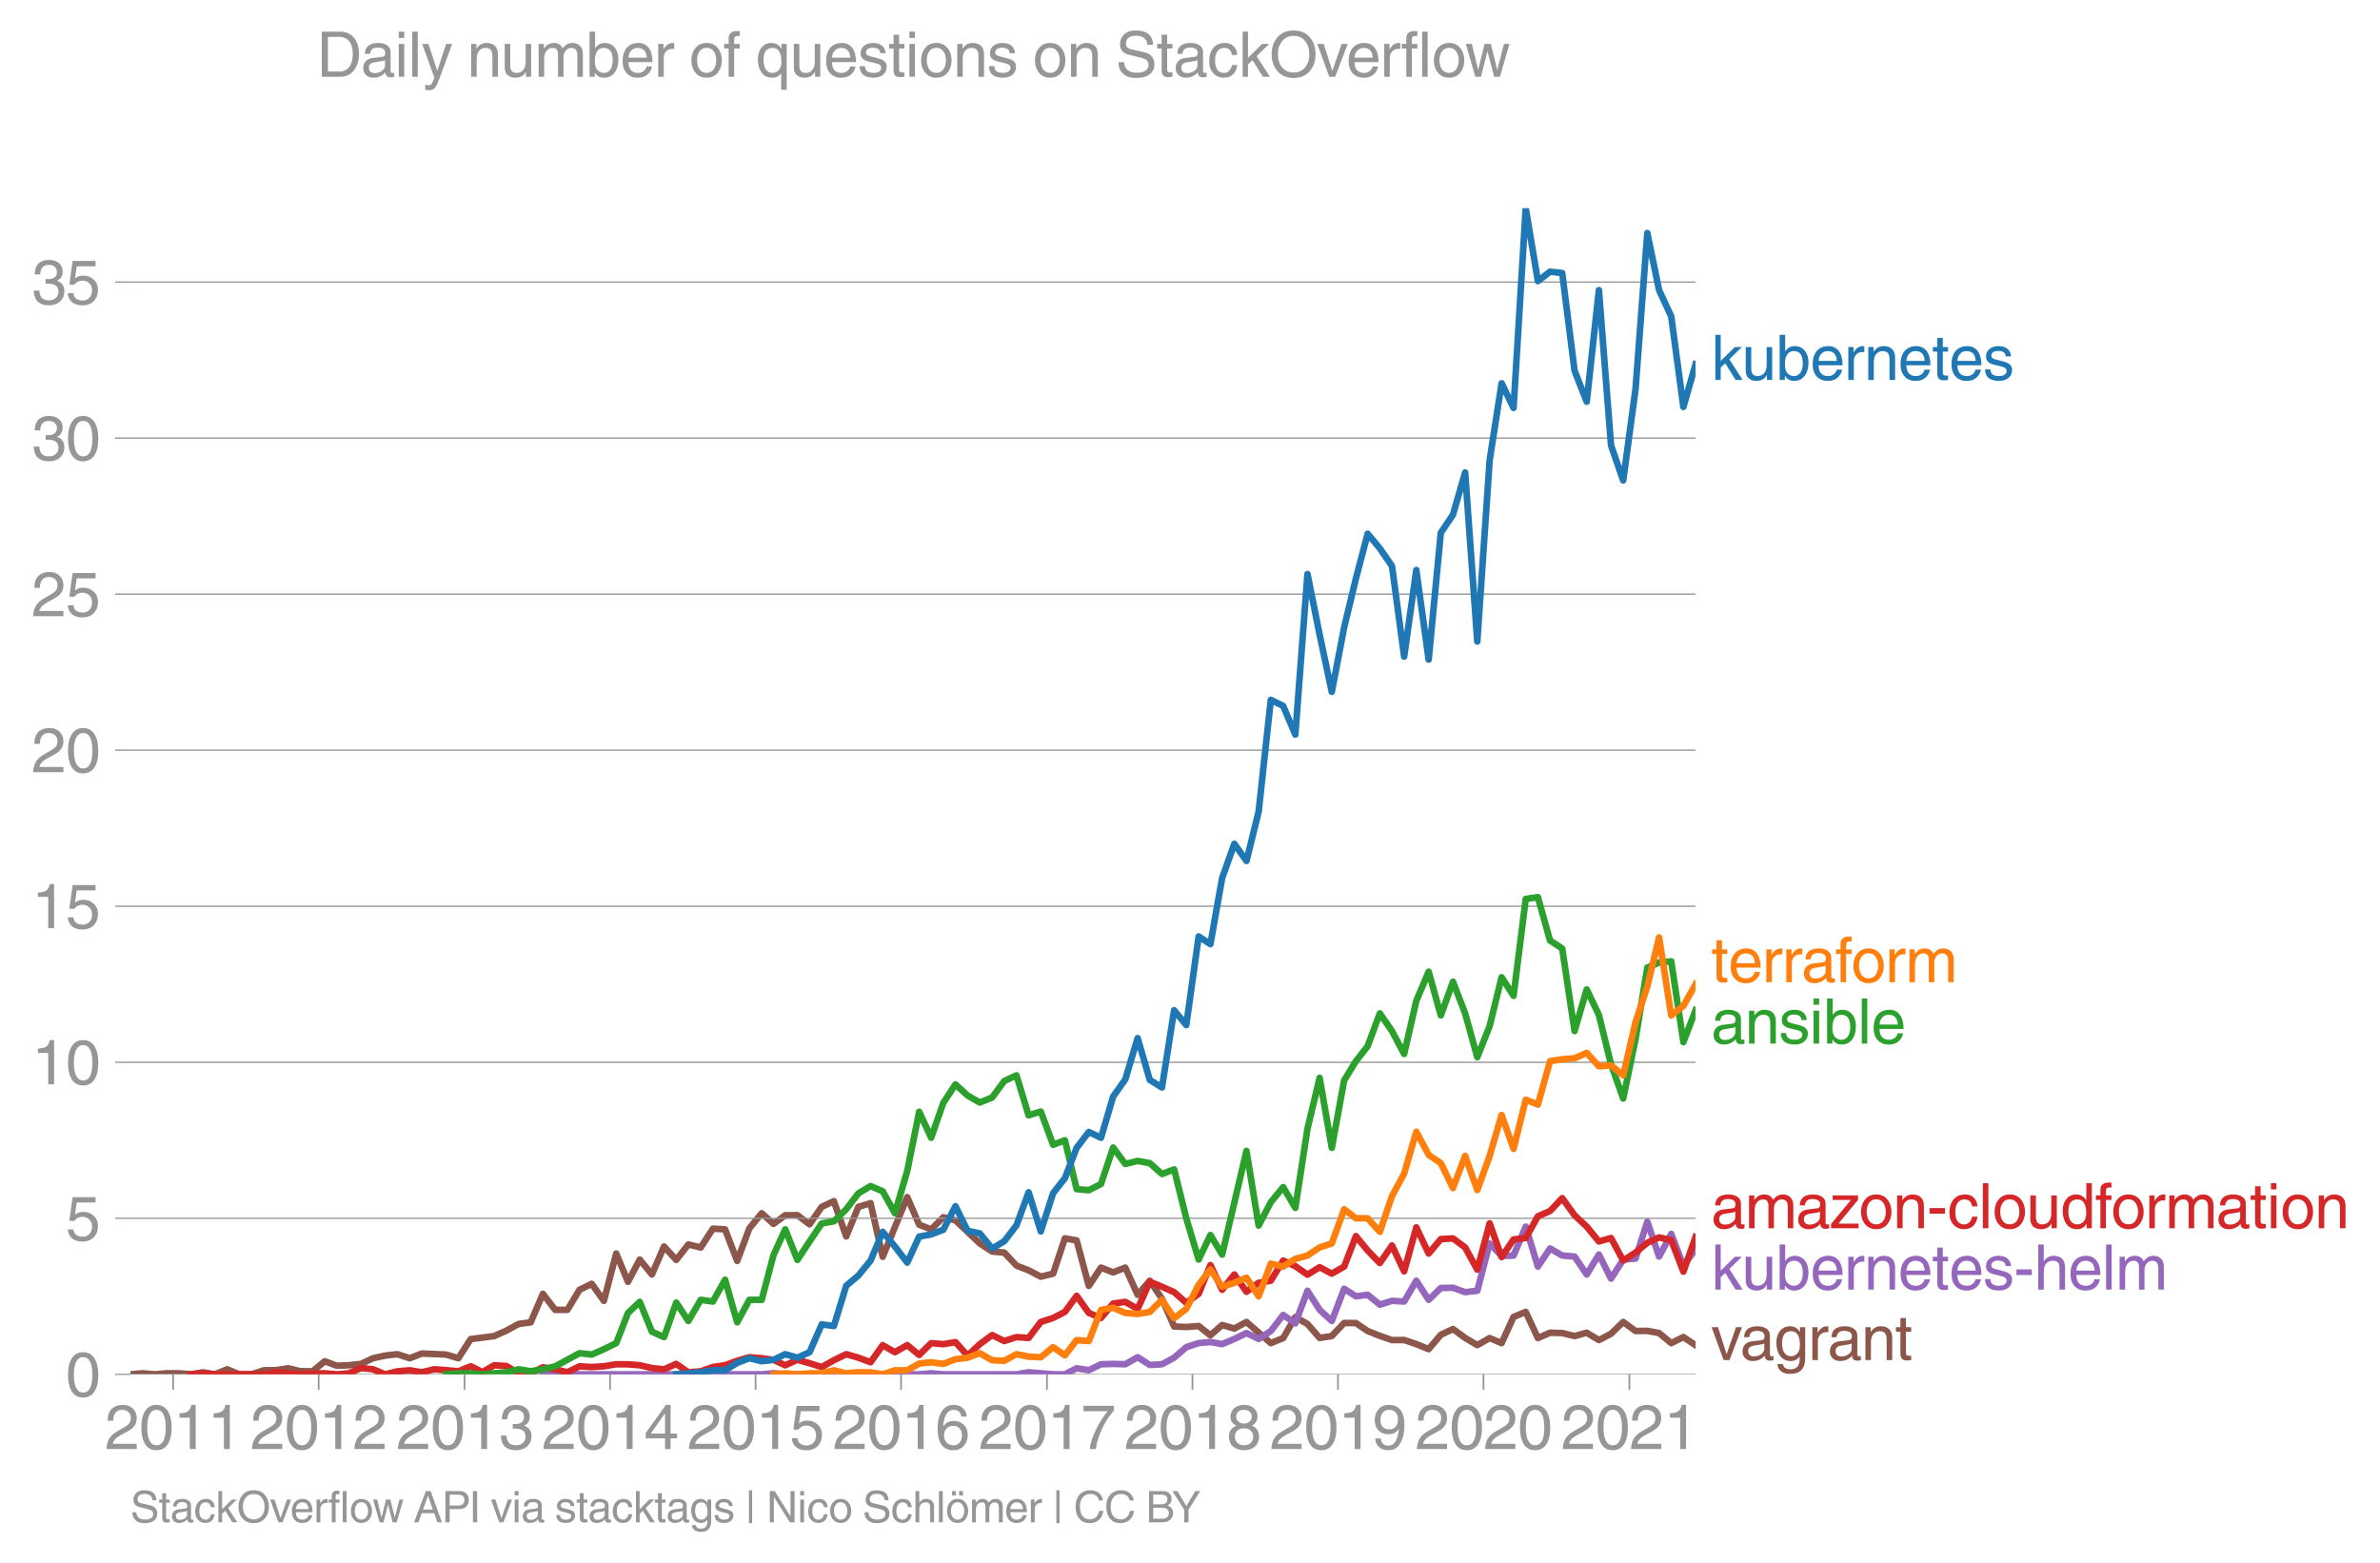 <svg height="475.651" viewBox="0 0 543.063 356.738" width="724.084" xmlns="http://www.w3.org/2000/svg" xmlns:xlink="http://www.w3.org/1999/xlink"><defs><style>*{stroke-linecap:butt;stroke-linejoin:round}</style></defs><g id="figure_1"><path d="M0 356.738h543.063V0H0z" style="fill:none" id="patch_1"/><g id="axes_1"><path d="M29.77 313.628h357.12V47.516H29.77z" style="fill:none" id="patch_2"/><path clip-path="url(#pc2700ec78d)" d="m29.77 313.628 2.777-.23 2.772.23 2.775-.23h2.82l2.683.23 2.681-.46 2.777.46 2.774-1.148 2.774 1.148h2.775l2.82-.919 2.774-.03 2.776-.43 2.773.667 2.774.023 2.82-2.297 2.729 1.022 2.727-.103 2.776-.307 2.774-1.301 2.775-.598 2.774-.321 2.82.919 2.774-1.073 5.55.238 2.774.835 2.82-4.365 5.364-.69 2.777-1.24 2.774-1.516 2.774-.383 2.775-6.51 2.82 3.677 2.774-.016 2.776-4.58 2.773-1.355 2.774 3.883 2.82-10.797 2.683 6.457 2.682-5.079 2.776 3.4 2.774-6.387 2.775 3.064 2.774-3.523 2.82.69 2.774-4.29 2.777.154 2.772 7.206 2.774-7.436 2.82-3.446 2.684 2.42 2.681-1.96 2.776-.023 2.775 2.09 2.774-3.99 2.775-1.293 2.82 8.04 2.774-6.746 2.776-.835 2.772 12.23 5.595-13.608 2.729 6.297 2.727 1.054 2.776-2.764 2.774.697 5.549 5.283 2.82 1.838 2.774.253 2.776 2.963 2.773 1.072 2.774 1.455 2.82-.689 2.683-8.057 2.682.476 2.776 10.376 2.775-4.173 2.774 1.087 2.774-1.087 2.82 6.203 2.775-3.217 2.776 4.135 2.772 6.31 2.775.123 2.82-.23 2.683 2.125 2.681-2.355 2.777.812 2.774-1.5 5.549 4.824 2.82-1.149 2.774-4.786 2.776 1.57 2.773 3.178 2.774-.422 2.82-2.986 2.683.016 2.682 1.822 2.776 1.095 2.774.972 2.775-.023 2.774.942 2.82 1.149 2.774-3.277 2.777-1.318 2.772 2.03 2.774 1.646 2.82-1.608 2.73 1.149 2.726-5.973 2.776-1.149 2.775 5.973 2.774-1.225 2.775.076 2.82.69 2.774-.766 2.776 1.684 2.773-1.447 2.774-2.688 2.82 2.068 2.683-.041 2.682.5 2.776 2.298 2.774-1.379 2.775 1.853h0" style="fill:none;stroke:#8c564b;stroke-linecap:square;stroke-width:1.5" id="line2d_1"/><g id="matplotlib.axis_1"><g id="xtick_1"><g id="line2d_2"><defs><path d="M0 0v3.5" id="m75ecd4631f" style="stroke:#969696;stroke-width:.4"/></defs><use style="fill:#969696;stroke:#969696;stroke-width:.4" x="39.504" xlink:href="#m75ecd4631f" y="313.628"/></g><g style="fill:#969696" transform="matrix(.14 0 0 -.14 23.933 330.678)" id="text_1"><defs><path d="M281 2888q0 793 409 1202 410 410 1148 410 618 0 1012-375t394-969q0-462-227-780-226-317-667-557l-775-425q-684-375-775-863h2444V0H166q25 634 275 1056t781 728l806 469q322 185 469 383t147 545q0 344-241 578-240 235-650 235-453 0-678-299-225-298-231-807H281z" id="HelveticaWorld-Regular-32" transform="scale(.016)"/><path d="M2719 2188q0 903-239 1354-239 452-702 452-453 0-697-452-243-451-243-1354 0-875 240-1340 241-464 700-464 463 0 702 448 239 449 239 1356zm603 0q0-1107-400-1709-400-601-1144-601-772 0-1156 623-384 624-384 1687 0 1090 393 1701 394 611 1147 611 744 0 1144-608t400-1704z" id="HelveticaWorld-Regular-30" transform="scale(.016)"/><path d="M2297 0h-600v3194H647v447q550 18 818 176 269 158 391 683h441V0z" id="HelveticaWorld-Regular-31" transform="scale(.016)"/></defs><use xlink:href="#HelveticaWorld-Regular-32"/><use x="55.615" xlink:href="#HelveticaWorld-Regular-30"/><use x="111.23" xlink:href="#HelveticaWorld-Regular-31"/><use x="166.846" xlink:href="#HelveticaWorld-Regular-31"/></g></g><g id="xtick_2"><use style="fill:#969696;stroke:#969696;stroke-width:.4" x="72.705" xlink:href="#m75ecd4631f" y="313.628" id="line2d_3"/><g style="fill:#969696" transform="matrix(.14 0 0 -.14 57.134 330.678)" id="text_2"><use xlink:href="#HelveticaWorld-Regular-32"/><use x="55.615" xlink:href="#HelveticaWorld-Regular-30"/><use x="111.23" xlink:href="#HelveticaWorld-Regular-31"/><use x="166.846" xlink:href="#HelveticaWorld-Regular-32"/></g></g><g id="xtick_3"><use style="fill:#969696;stroke:#969696;stroke-width:.4" x="105.997" xlink:href="#m75ecd4631f" y="313.628" id="line2d_4"/><g style="fill:#969696" transform="matrix(.14 0 0 -.14 90.427 330.678)" id="text_3"><defs><path d="M1434 2559q141-12 294-12 397 0 626 183 230 183 230 554 0 300-214 505t-617 205q-447 0-655-263-207-262-220-703H325q0 703 369 1087 369 385 1084 385 635 0 1013-327 378-326 378-857 0-685-578-928v-13q750-256 750-1050 0-634-422-1041-422-406-1197-406-634 0-1044 333-409 333-459 1164h581q13-519 256-755 244-236 703-236 444 0 713 247t269 622q0 410-257 619-256 209-793 209-128 0-257-6v484z" id="HelveticaWorld-Regular-33" transform="scale(.016)"/></defs><use xlink:href="#HelveticaWorld-Regular-32"/><use x="55.615" xlink:href="#HelveticaWorld-Regular-30"/><use x="111.23" xlink:href="#HelveticaWorld-Regular-31"/><use x="166.846" xlink:href="#HelveticaWorld-Regular-33"/></g></g><g id="xtick_4"><use style="fill:#969696;stroke:#969696;stroke-width:.4" x="139.199" xlink:href="#m75ecd4631f" y="313.628" id="line2d_5"/><g style="fill:#969696" transform="matrix(.14 0 0 -.14 123.628 330.678)" id="text_4"><defs><path d="M678 1581h1447v2041h-12L678 1581zm2010-487V0h-563v1094H159v550l2063 2856h466V1581h659v-487h-659z" id="HelveticaWorld-Regular-34" transform="scale(.016)"/></defs><use xlink:href="#HelveticaWorld-Regular-32"/><use x="55.615" xlink:href="#HelveticaWorld-Regular-30"/><use x="111.23" xlink:href="#HelveticaWorld-Regular-31"/><use x="166.846" xlink:href="#HelveticaWorld-Regular-34"/></g></g><g id="xtick_5"><use style="fill:#969696;stroke:#969696;stroke-width:.4" x="172.4" xlink:href="#m75ecd4631f" y="313.628" id="line2d_6"/><g style="fill:#969696" transform="matrix(.14 0 0 -.14 156.83 330.678)" id="text_5"><defs><path d="M941 2619q372 281 872 281 606 0 1042-403t436-1038q0-690-421-1139-420-448-1179-448-660 0-1041 323-381 324-444 918h582q43-363 284-555t669-192q415 0 681 287 266 288 266 735 0 456-279 731-278 275-718 275-500 0-835-428l-484 25 337 2406h2332v-544H1131L941 2619z" id="HelveticaWorld-Regular-35" transform="scale(.016)"/></defs><use xlink:href="#HelveticaWorld-Regular-32"/><use x="55.615" xlink:href="#HelveticaWorld-Regular-30"/><use x="111.23" xlink:href="#HelveticaWorld-Regular-31"/><use x="166.846" xlink:href="#HelveticaWorld-Regular-35"/></g></g><g id="xtick_6"><use style="fill:#969696;stroke:#969696;stroke-width:.4" x="205.602" xlink:href="#m75ecd4631f" y="313.628" id="line2d_7"/><g style="fill:#969696" transform="matrix(.14 0 0 -.14 190.031 330.678)" id="text_6"><defs><path d="M903 1381q0-440 262-719 263-278 685-278 403 0 642 284 239 285 239 748 0 403-236 675t-670 272q-422 0-672-266t-250-716zm1766 1922q-63 344-255 517-192 174-520 174-519 0-791-507-272-506-278-1159l13-12q359 553 1068 553 566 0 988-375t422-1053q0-672-400-1118-400-445-1078-445-782 0-1188 556-406 557-406 1660 0 1062 415 1734 416 672 1247 672 538 0 910-321 372-320 403-876h-550z" id="HelveticaWorld-Regular-36" transform="scale(.016)"/></defs><use xlink:href="#HelveticaWorld-Regular-32"/><use x="55.615" xlink:href="#HelveticaWorld-Regular-30"/><use x="111.23" xlink:href="#HelveticaWorld-Regular-31"/><use x="166.846" xlink:href="#HelveticaWorld-Regular-36"/></g></g><g id="xtick_7"><use style="fill:#969696;stroke:#969696;stroke-width:.4" x="238.894" xlink:href="#m75ecd4631f" y="313.628" id="line2d_8"/><g style="fill:#969696" transform="matrix(.14 0 0 -.14 223.324 330.678)" id="text_7"><defs><path d="M238 4403h3109v-494q-641-653-1172-1766Q1644 1031 1497 0H878q94 850 622 1954 528 1105 1213 1899H238v550z" id="HelveticaWorld-Regular-37" transform="scale(.016)"/></defs><use xlink:href="#HelveticaWorld-Regular-32"/><use x="55.615" xlink:href="#HelveticaWorld-Regular-30"/><use x="111.23" xlink:href="#HelveticaWorld-Regular-31"/><use x="166.846" xlink:href="#HelveticaWorld-Regular-37"/></g></g><g id="xtick_8"><use style="fill:#969696;stroke:#969696;stroke-width:.4" x="272.096" xlink:href="#m75ecd4631f" y="313.628" id="line2d_9"/><g style="fill:#969696" transform="matrix(.14 0 0 -.14 256.525 330.678)" id="text_8"><defs><path d="M1766 2597q347 0 573 198 227 199 227 527 0 294-218 483-217 189-620 189-359 0-555-199-195-198-195-504 0-328 244-511t544-183zm6-484q-434 0-681-241t-247-591q0-403 250-650t712-247q410 0 655 247t245 657q0 350-245 587-245 238-689 238zm1378 1228q0-678-578-947 397-178 567-471 170-292 170-623 0-641-413-1032-412-390-1112-390-612 0-1076 336T244 1306q0 763 762 1082-609 243-609 875 0 531 361 884t1001 353q641 0 1016-333t375-826z" id="HelveticaWorld-Regular-38" transform="scale(.016)"/></defs><use xlink:href="#HelveticaWorld-Regular-32"/><use x="55.615" xlink:href="#HelveticaWorld-Regular-30"/><use x="111.23" xlink:href="#HelveticaWorld-Regular-31"/><use x="166.846" xlink:href="#HelveticaWorld-Regular-38"/></g></g><g id="xtick_9"><use style="fill:#969696;stroke:#969696;stroke-width:.4" x="305.297" xlink:href="#m75ecd4631f" y="313.628" id="line2d_10"/><g style="fill:#969696" transform="matrix(.14 0 0 -.14 289.726 330.678)" id="text_9"><defs><path d="M1766 2009q384 0 624 259 241 260 241 766 0 416-228 688t-681 272q-391 0-632-275-240-275-240-738 0-472 225-722t691-250zm-82-506q-640 0-1028 397-387 397-387 1056 0 666 390 1105 391 439 1057 439 775 0 1175-522t400-1565q0-1082-410-1809-409-726-1225-726-637 0-987 358t-350 845h565q25-337 220-536 196-198 540-198 487 0 737 434 250 435 344 1247l-12 13q-363-538-1029-538z" id="HelveticaWorld-Regular-39" transform="scale(.016)"/></defs><use xlink:href="#HelveticaWorld-Regular-32"/><use x="55.615" xlink:href="#HelveticaWorld-Regular-30"/><use x="111.23" xlink:href="#HelveticaWorld-Regular-31"/><use x="166.846" xlink:href="#HelveticaWorld-Regular-39"/></g></g><g id="xtick_10"><use style="fill:#969696;stroke:#969696;stroke-width:.4" x="338.498" xlink:href="#m75ecd4631f" y="313.628" id="line2d_11"/><g style="fill:#969696" transform="matrix(.14 0 0 -.14 322.928 330.678)" id="text_10"><use xlink:href="#HelveticaWorld-Regular-32"/><use x="55.615" xlink:href="#HelveticaWorld-Regular-30"/><use x="111.23" xlink:href="#HelveticaWorld-Regular-32"/><use x="166.846" xlink:href="#HelveticaWorld-Regular-30"/></g></g><g id="xtick_11"><use style="fill:#969696;stroke:#969696;stroke-width:.4" x="371.791" xlink:href="#m75ecd4631f" y="313.628" id="line2d_12"/><g style="fill:#969696" transform="matrix(.14 0 0 -.14 356.22 330.678)" id="text_11"><use xlink:href="#HelveticaWorld-Regular-32"/><use x="55.615" xlink:href="#HelveticaWorld-Regular-30"/><use x="111.23" xlink:href="#HelveticaWorld-Regular-32"/><use x="166.846" xlink:href="#HelveticaWorld-Regular-31"/></g></g></g><g id="matplotlib.axis_2"><g id="ytick_1"><path clip-path="url(#pc2700ec78d)" d="M29.77 313.628h357.12" style="fill:none;stroke:#969696;stroke-linecap:square;stroke-width:.3" id="line2d_13"/><g id="line2d_14"><defs><path d="M0 0h-3.5" id="m706ffbd5be" style="stroke:#969696;stroke-width:.3"/></defs><use style="fill:#969696;stroke:#969696;stroke-width:.3" x="29.771" xlink:href="#m706ffbd5be" y="313.628"/></g><use xlink:href="#HelveticaWorld-Regular-30" style="fill:#969696" transform="matrix(.14 0 0 -.14 14.985 318.653)" id="text_12"/></g><g id="ytick_2"><path clip-path="url(#pc2700ec78d)" d="M29.77 278.02h357.12" style="fill:none;stroke:#969696;stroke-linecap:square;stroke-width:.3" id="line2d_15"/><use style="fill:#969696;stroke:#969696;stroke-width:.3" x="29.771" xlink:href="#m706ffbd5be" y="278.02" id="line2d_16"/><use xlink:href="#HelveticaWorld-Regular-35" style="fill:#969696" transform="matrix(.14 0 0 -.14 14.985 283.045)" id="text_13"/></g><g id="ytick_3"><path clip-path="url(#pc2700ec78d)" d="M29.77 242.412h357.12" style="fill:none;stroke:#969696;stroke-linecap:square;stroke-width:.3" id="line2d_17"/><use style="fill:#969696;stroke:#969696;stroke-width:.3" x="29.771" xlink:href="#m706ffbd5be" y="242.412" id="line2d_18"/><g style="fill:#969696" transform="matrix(.14 0 0 -.14 7.2 247.437)" id="text_14"><use xlink:href="#HelveticaWorld-Regular-31"/><use x="55.615" xlink:href="#HelveticaWorld-Regular-30"/></g></g><g id="ytick_4"><path clip-path="url(#pc2700ec78d)" d="M29.77 206.804h357.12" style="fill:none;stroke:#969696;stroke-linecap:square;stroke-width:.3" id="line2d_19"/><use style="fill:#969696;stroke:#969696;stroke-width:.3" x="29.771" xlink:href="#m706ffbd5be" y="206.804" id="line2d_20"/><g style="fill:#969696" transform="matrix(.14 0 0 -.14 7.2 211.828)" id="text_15"><use xlink:href="#HelveticaWorld-Regular-31"/><use x="55.615" xlink:href="#HelveticaWorld-Regular-35"/></g></g><g id="ytick_5"><path clip-path="url(#pc2700ec78d)" d="M29.77 171.195h357.12" style="fill:none;stroke:#969696;stroke-linecap:square;stroke-width:.3" id="line2d_21"/><use style="fill:#969696;stroke:#969696;stroke-width:.3" x="29.771" xlink:href="#m706ffbd5be" y="171.195" id="line2d_22"/><g style="fill:#969696" transform="matrix(.14 0 0 -.14 7.2 176.22)" id="text_16"><use xlink:href="#HelveticaWorld-Regular-32"/><use x="55.615" xlink:href="#HelveticaWorld-Regular-30"/></g></g><g id="ytick_6"><path clip-path="url(#pc2700ec78d)" d="M29.77 135.587h357.12" style="fill:none;stroke:#969696;stroke-linecap:square;stroke-width:.3" id="line2d_23"/><use style="fill:#969696;stroke:#969696;stroke-width:.3" x="29.771" xlink:href="#m706ffbd5be" y="135.587" id="line2d_24"/><g style="fill:#969696" transform="matrix(.14 0 0 -.14 7.2 140.612)" id="text_17"><use xlink:href="#HelveticaWorld-Regular-32"/><use x="55.615" xlink:href="#HelveticaWorld-Regular-35"/></g></g><g id="ytick_7"><path clip-path="url(#pc2700ec78d)" d="M29.77 99.979h357.12" style="fill:none;stroke:#969696;stroke-linecap:square;stroke-width:.3" id="line2d_25"/><use style="fill:#969696;stroke:#969696;stroke-width:.3" x="29.771" xlink:href="#m706ffbd5be" y="99.979" id="line2d_26"/><g style="fill:#969696" transform="matrix(.14 0 0 -.14 7.2 105.004)" id="text_18"><use xlink:href="#HelveticaWorld-Regular-33"/><use x="55.615" xlink:href="#HelveticaWorld-Regular-30"/></g></g><g id="ytick_8"><path clip-path="url(#pc2700ec78d)" d="M29.77 64.37h357.12" style="fill:none;stroke:#969696;stroke-linecap:square;stroke-width:.3" id="line2d_27"/><use style="fill:#969696;stroke:#969696;stroke-width:.3" x="29.771" xlink:href="#m706ffbd5be" y="64.371" id="line2d_28"/><g style="fill:#969696" transform="matrix(.14 0 0 -.14 7.2 69.395)" id="text_19"><use xlink:href="#HelveticaWorld-Regular-33"/><use x="55.615" xlink:href="#HelveticaWorld-Regular-35"/></g></g></g><path clip-path="url(#pc2700ec78d)" d="m123.872 313.628 2.82-.23 2.774.23h44.344l2.684-.254 2.681.254H209.741l2.727-.23 2.776.23h16.693l2.773-.475 2.774.246 2.82.23h2.683l2.682-1.38 2.776.43 2.775-1.348 2.774-.077 2.774.077 2.82-1.608 2.775 1.769 2.776-.161 2.772-1.501 2.775-2.404 2.82-.92 2.683-.254 2.681.484 2.777-1.179 2.774-1.348 2.774 1.348 2.775-1.807 2.82-3.676 2.774 1.922 2.776-7.435 2.773 4.35 2.774 2.542 2.82-7.352 2.683 1.723 2.682-.344 2.776 2.243 2.774-.865 2.775.153 2.774-4.748 2.82 4.365 2.774-2.703 2.777-.054 2.772 1.004 2.774-.314 2.82-10.798 2.73 2.852 2.726-.095 2.776-6.6 2.775 9.127 2.774-4.143 2.775 1.616 2.82.23 2.774 4.089 2.776-4.549 2.773 5.499 2.774-4.35 2.82-.23 2.683-8.426 2.682 7.967 2.776-5.17 2.774 7.237 2.775-3.675" style="fill:none;stroke:#9467bd;stroke-linecap:square;stroke-width:1.5" id="line2d_29"/><path clip-path="url(#pc2700ec78d)" d="m43.597 313.628 2.681-.23 2.777.23h11.143l2.774-.475 2.776.246 2.773.23 2.774-.23h2.82l2.729.23 2.727-.23 2.776-1.195 2.774.276 2.775 1.148 2.774-.689 2.82-.23 2.774.444 2.777-.673 2.772.199 2.775.26 2.82-1.149 2.683 1.33 2.681-1.56 2.777.17 2.774 1.669 2.774-.008 2.775-1.37 2.82.459 2.774.673 2.776-1.363 2.773.177 2.774-.177 2.82-.46 2.683.01 2.682.22 2.776.644 2.774.276 2.775-1.226 2.774 1.915 2.82-.23 2.774-.972 2.777-.406 2.772-1.019 2.774-.82 2.82.23 2.684.37 2.681 1.239 2.776-1.256 2.775.796 2.774.866 2.775-1.555 2.82-1.378 2.774.796 2.776 1.041 2.772-3.89 2.775 1.593 2.82-1.608 2.729 2.242 2.727-2.701 2.776.237 2.774-.467 2.775 3.078 2.774-2.619 2.82-2.067 2.774 1.363 2.776-.904 2.773.192 2.774-3.638 2.82-.919 2.683-1.378 2.682-3.676 2.776 3.913 2.775 1.141 2.774-3.277 2.774-.398 2.82 1.608 2.775-6.195 2.776 1.14 2.772 1.234 2.775 2.442 2.82-2.067 2.683-6.547 2.681 5.628 2.777-3.492 2.774 3.951 2.774-2.052 2.775-.475 2.82-4.594 2.774 1.27 2.776 1.946 2.773-1.708 2.774 1.478 2.82-1.608 2.683-6.957 2.682 3.281 2.776 2.857 2.774-4.005 2.775 5.904 2.774-10.04 2.82 5.974 2.774-3.293 2.777-.153 2.772 2.052 2.774 5.07 2.82-10.568 2.73 7.692 2.726-4.017 2.776-.314 2.775-4.97 2.774-1.202 2.775-2.933 2.82 3.906 2.774 2.588 2.776 3.385 2.773-.774 2.774 5.139 2.82-1.838 2.683-2.215 2.682-1.231 2.776.62 2.774 7.19 2.775-7.902" style="fill:none;stroke:#d62728;stroke-linecap:square;stroke-width:1.5" id="line2d_30"/><g style="fill:#1f77b4" transform="matrix(.14 0 0 -.14 390.462 86.7)" id="text_20"><defs><path d="M3200 0h-722L1434 1691l-468-422V0H422v4594h544V1931l1440 1416h716L1844 2100 3200 0z" id="HelveticaWorld-Regular-6b" transform="scale(.016)"/><path d="M391 3347h562V1125q0-369 167-552 168-182 480-182 434 0 678 307 244 308 244 805v1844h562V0h-531v488l-12 12Q2222-97 1478-97q-481 0-784 262-303 263-303 776v2406z" id="HelveticaWorld-Regular-75" transform="scale(.016)"/><path d="M2778 1684q0 672-238 963-237 291-677 291-447-7-676-349-228-342-228-989 0-659 275-934t641-275q416 0 659 342 244 342 244 951zM422 0v4594h562V2925h13q359 519 969 519 625 0 1009-464t384-1208q0-838-388-1354Q2584-97 1888-97q-613 0-922 513h-13V0H422z" id="HelveticaWorld-Regular-62" transform="scale(.016)"/><path d="M2719 1941q-44 543-288 770-243 227-647 227-409 0-661-288-251-287-267-709h1863zm537-891q-93-519-509-859-366-288-963-294-703 6-1116 461-412 455-412 1223 0 882 425 1372 425 491 1182 491 678 0 1059-507 381-506 381-1446H856q0-525 244-813 244-287 731-287 344 0 591 207 247 208 272 452h562z" id="HelveticaWorld-Regular-65" transform="scale(.016)"/><path d="M984 0H422v3347h531v-556h13q365 653 940 653 91 0 147-19v-584h-209q-378 0-619-257-241-256-241-637V0z" id="HelveticaWorld-Regular-72" transform="scale(.016)"/><path d="M3150 0h-566v2059q0 475-166 677-165 202-549 202-378 0-632-288-253-287-253-825V0H422v3347h531v-472h13q397 569 1012 569 569 0 870-302 302-301 302-864V0z" id="HelveticaWorld-Regular-6e" transform="scale(.016)"/><path d="M1100 2881V703q0-128 70-195 71-67 252-67h216V0q-307-44-422-44-353 0-516 169-162 169-162 547v2209H84v466h454v934h562v-934h538v-466h-538z" id="HelveticaWorld-Regular-74" transform="scale(.016)"/><path d="M2309 2394q-12 300-214 431-201 131-579 131-275 0-471-122-195-121-195-350 0-181 115-267 116-86 501-183l556-140q506-128 723-327 218-198 218-554 0-494-361-802T1638-97Q934-97 573 195q-360 293-367 880h544q13-347 230-516 217-168 651-168 353 0 561 140 208 141 208 391 0 178-135 284-134 107-531 197l-653 160q-397 100-586 298t-189 514q0 494 353 781 354 288 922 288 607 0 930-296 323-295 342-754h-544z" id="HelveticaWorld-Regular-73" transform="scale(.016)"/></defs><use xlink:href="#HelveticaWorld-Regular-6b"/><use x="50" xlink:href="#HelveticaWorld-Regular-75"/><use x="104.785" xlink:href="#HelveticaWorld-Regular-62"/><use x="161.279" xlink:href="#HelveticaWorld-Regular-65"/><use x="216.699" xlink:href="#HelveticaWorld-Regular-72"/><use x="249.268" xlink:href="#HelveticaWorld-Regular-6e"/><use x="304.443" xlink:href="#HelveticaWorld-Regular-65"/><use x="359.863" xlink:href="#HelveticaWorld-Regular-74"/><use x="387.549" xlink:href="#HelveticaWorld-Regular-65"/><use x="442.969" xlink:href="#HelveticaWorld-Regular-73"/></g><g style="fill:#ff7f0e" transform="matrix(.14 0 0 -.14 390.462 224.15)" id="text_21"><defs><path d="M2456 1709q-62-65-245-106-183-40-683-106-369-44-542-182-173-137-173-362 0-275 146-428 147-153 469-153 403 0 715 229 313 230 313 558v550zM397 2328q19 566 367 841 349 275 1014 275 531 0 890-241 360-240 360-694V581q0-197 178-197 72 0 185 25V0q-153-63-319-63-288 0-429 123-140 124-146 387Q2016-97 1288-97q-475 0-763 269-287 269-287 700 0 441 250 712 250 272 728 329l993 121q269 41 269 397 0 263-195 403-195 141-592 141-353 0-543-156-189-156-226-491H397z" id="HelveticaWorld-Regular-61" transform="scale(.016)"/><path d="M1100 2881V0H538v2881H78v466h460v575q0 378 229 557 230 180 642 180 141 0 254-12v-506q-100 12-229 12-187 0-261-92-73-92-73-298v-416h563v-466h-563z" id="HelveticaWorld-Regular-66" transform="scale(.016)"/><path d="M813 1678q0-559 253-920t718-361q482 0 732 378t250 903q0 531-250 901-250 371-732 371-446 0-709-349-262-348-262-923zm-575 0q0 747 415 1256 416 510 1131 510 732 0 1144-516 413-515 413-1250 0-737-410-1256Q2522-97 1784-97q-709 0-1128 503-418 503-418 1272z" id="HelveticaWorld-Regular-6f" transform="scale(.016)"/><path d="M422 3347h531v-472h13q378 569 1012 569 628 0 891-544 240 294 465 419t557 125q434 0 735-285 302-284 302-843V0h-562v2163q0 390-147 582-147 193-475 193-331 0-560-269-228-269-228-628V0h-562v2316q0 290-135 456-134 166-390 166-403 0-644-300t-241-813V0H422v3347z" id="HelveticaWorld-Regular-6d" transform="scale(.016)"/></defs><use xlink:href="#HelveticaWorld-Regular-74"/><use x="27.686" xlink:href="#HelveticaWorld-Regular-65"/><use x="83.105" xlink:href="#HelveticaWorld-Regular-72"/><use x="115.674" xlink:href="#HelveticaWorld-Regular-72"/><use x="147.242" xlink:href="#HelveticaWorld-Regular-61"/><use x="202.174" xlink:href="#HelveticaWorld-Regular-66"/><use x="227.859" xlink:href="#HelveticaWorld-Regular-6f"/><use x="283.768" xlink:href="#HelveticaWorld-Regular-72"/><use x="316.336" xlink:href="#HelveticaWorld-Regular-6d"/></g><g style="fill:#2ca02c" transform="matrix(.14 0 0 -.14 390.462 238.15)" id="text_22"><defs><path d="M422 3956v638h562v-638H422zM984 0H422v3347h562V0z" id="HelveticaWorld-Regular-69" transform="scale(.016)"/><path d="M984 0H422v4594h562V0z" id="HelveticaWorld-Regular-6c" transform="scale(.016)"/></defs><use xlink:href="#HelveticaWorld-Regular-61"/><use x="54.932" xlink:href="#HelveticaWorld-Regular-6e"/><use x="110.107" xlink:href="#HelveticaWorld-Regular-73"/><use x="160.107" xlink:href="#HelveticaWorld-Regular-69"/><use x="182.129" xlink:href="#HelveticaWorld-Regular-62"/><use x="238.623" xlink:href="#HelveticaWorld-Regular-6c"/><use x="260.645" xlink:href="#HelveticaWorld-Regular-65"/></g><g style="fill:#d62728" transform="matrix(.14 0 0 -.14 390.462 280.293)" id="text_23"><defs><path d="M903 469h2060V0H153v441l2025 2440H316v466h2584v-459L903 469z" id="HelveticaWorld-Regular-7a" transform="scale(.016)"/><path d="M1850 1484H281v575h1569v-575z" id="HelveticaWorld-Regular-2d" transform="scale(.016)"/><path d="M2534 2222q-121 716-793 716-416 0-669-333t-253-927q0-647 234-967 235-320 681-320 300 0 519 220t281 573h544q-84-621-439-951T1722-97q-659 0-1081 451-422 452-422 1227 0 850 422 1356 422 507 1184 507 556 0 886-333t367-889h-544z" id="HelveticaWorld-Regular-63" transform="scale(.016)"/><path d="M838 1684q0-621 246-957 247-336 657-336 390 0 652 287 263 288 263 838 0 706-224 1064-223 358-679 358-434 0-675-285-240-284-240-969zM3225 0h-531v459h-13Q2363-97 1716-97q-697 0-1079 531-381 532-381 1338 0 744 378 1208 379 464 1016 464 628 0 1000-569l13 38v1681h562V0z" id="HelveticaWorld-Regular-64" transform="scale(.016)"/></defs><use xlink:href="#HelveticaWorld-Regular-61"/><use x="54.932" xlink:href="#HelveticaWorld-Regular-6d"/><use x="137.939" xlink:href="#HelveticaWorld-Regular-61"/><use x="192.871" xlink:href="#HelveticaWorld-Regular-7a"/><use x="240.34" xlink:href="#HelveticaWorld-Regular-6f"/><use x="296.248" xlink:href="#HelveticaWorld-Regular-6e"/><use x="351.424" xlink:href="#HelveticaWorld-Regular-2d"/><use x="384.725" xlink:href="#HelveticaWorld-Regular-63"/><use x="435.994" xlink:href="#HelveticaWorld-Regular-6c"/><use x="458.016" xlink:href="#HelveticaWorld-Regular-6f"/><use x="513.924" xlink:href="#HelveticaWorld-Regular-75"/><use x="568.709" xlink:href="#HelveticaWorld-Regular-64"/><use x="625.691" xlink:href="#HelveticaWorld-Regular-66"/><use x="651.377" xlink:href="#HelveticaWorld-Regular-6f"/><use x="707.285" xlink:href="#HelveticaWorld-Regular-72"/><use x="739.854" xlink:href="#HelveticaWorld-Regular-6d"/><use x="822.861" xlink:href="#HelveticaWorld-Regular-61"/><use x="877.793" xlink:href="#HelveticaWorld-Regular-74"/><use x="905.479" xlink:href="#HelveticaWorld-Regular-69"/><use x="927.5" xlink:href="#HelveticaWorld-Regular-6f"/><use x="983.408" xlink:href="#HelveticaWorld-Regular-6e"/></g><g style="fill:#9467bd" transform="matrix(.14 0 0 -.14 390.462 294.293)" id="text_24"><defs><path d="M3150 0h-566v2188q0 403-156 576-156 174-509 174-435 0-685-282-250-281-250-831V0H422v4594h562V2900h13q384 544 981 544 550 0 861-288 311-287 311-878V0z" id="HelveticaWorld-Regular-68" transform="scale(.016)"/></defs><use xlink:href="#HelveticaWorld-Regular-6b"/><use x="50" xlink:href="#HelveticaWorld-Regular-75"/><use x="104.785" xlink:href="#HelveticaWorld-Regular-62"/><use x="161.279" xlink:href="#HelveticaWorld-Regular-65"/><use x="216.699" xlink:href="#HelveticaWorld-Regular-72"/><use x="249.268" xlink:href="#HelveticaWorld-Regular-6e"/><use x="304.443" xlink:href="#HelveticaWorld-Regular-65"/><use x="359.863" xlink:href="#HelveticaWorld-Regular-74"/><use x="387.549" xlink:href="#HelveticaWorld-Regular-65"/><use x="442.969" xlink:href="#HelveticaWorld-Regular-73"/><use x="492.969" xlink:href="#HelveticaWorld-Regular-2d"/><use x="526.27" xlink:href="#HelveticaWorld-Regular-68"/><use x="581.445" xlink:href="#HelveticaWorld-Regular-65"/><use x="636.865" xlink:href="#HelveticaWorld-Regular-6c"/><use x="658.887" xlink:href="#HelveticaWorld-Regular-6d"/></g><g style="fill:#8c564b" transform="matrix(.14 0 0 -.14 390.462 310.373)" id="text_25"><defs><path d="M2522 3347h616L1863 0h-604L38 3347h653l872-2725h12l947 2725z" id="HelveticaWorld-Regular-76" transform="scale(.016)"/><path d="M831 1684q0-615 244-954t659-339q404 0 660 293 256 294 256 832 0 706-224 1064-223 358-679 358-459 0-688-305-228-305-228-949zM3188 191q0-807-388-1203-387-397-1169-397-562 0-895 259T353-409h563q43-244 226-388t530-144q472 0 712 254 241 253 241 821v238h-12Q2297-97 1722-97q-716 0-1094 528T250 1772q0 744 381 1208 382 464 1013 464 634 0 1000-569h12v472h532V191z" id="HelveticaWorld-Regular-67" transform="scale(.016)"/></defs><use xlink:href="#HelveticaWorld-Regular-76"/><use x="47.234" xlink:href="#HelveticaWorld-Regular-61"/><use x="102.166" xlink:href="#HelveticaWorld-Regular-67"/><use x="158.074" xlink:href="#HelveticaWorld-Regular-72"/><use x="189.643" xlink:href="#HelveticaWorld-Regular-61"/><use x="244.574" xlink:href="#HelveticaWorld-Regular-6e"/><use x="299.75" xlink:href="#HelveticaWorld-Regular-74"/></g><g style="fill:#969696" transform="matrix(.097 0 0 -.097 29.77 347.399)" id="text_26"><defs><path d="M3225 3250q-19 438-327 686-307 248-810 248-507 0-779-208-271-207-271-598 0-209 118-359 119-150 425-222l1313-300q531-116 787-440 257-323 257-788 0-681-500-1036T2138-122q-610 0-962 156-351 157-623 497-272 341-272 953h582q0-512 340-794 341-281 928-281 569 0 886 202t317 573q0 338-189 505t-739 295l-990 232q-494 112-738 392t-244 689q0 619 417 1019 418 400 1165 400 843 0 1301-352 458-351 492-1114h-584z" id="HelveticaWorld-Regular-53" transform="scale(.016)"/><path d="M4091 2297q0 806-427 1337-426 532-1173 532-738 0-1169-532-431-531-431-1337 0-831 437-1350 438-519 1163-519 709 0 1154 506 446 507 446 1363zm637 0q0-1028-594-1724-593-695-1643-695-1057 0-1649 695-592 696-592 1724 0 1031 592 1725t1649 694q1081 0 1659-707 578-706 578-1712z" id="HelveticaWorld-Regular-4f" transform="scale(.016)"/><path d="M1638 0h-575L97 3347h606l641-2631h12l647 2631h635l653-2631h12l678 2631h557L3572 0h-591l-678 2591h-12L1638 0z" id="HelveticaWorld-Regular-77" transform="scale(.016)"/><path d="m2816 1888-678 2021h-13l-737-2021h1428zm-1619-550L716 0H78l1728 4594h703L4172 0h-678l-453 1338H1197z" id="HelveticaWorld-Regular-41" transform="scale(.016)"/><path d="M1141 2472h1234q466 0 700 204 234 205 234 621 0 372-225 569t-684 197H1141V2472zm0-2472H519v4594h2065q616 0 991-358t375-933q0-597-363-980-362-382-1003-382H1141V0z" id="HelveticaWorld-Regular-50" transform="scale(.016)"/><path d="M1141 0H519v4594h622V0z" id="HelveticaWorld-Regular-49" transform="scale(.016)"/><path d="M603 4716h466V-122H603v4838z" id="HelveticaWorld-Regular-7c" transform="scale(.016)"/><path d="M3559 4594h600V0h-690L1125 3713h-12V0H519v4594h728L3547 884h12v3710z" id="HelveticaWorld-Regular-4e" transform="scale(.016)"/><path d="M813 1678q0-559 253-920t718-361q482 0 732 378t250 903q0 531-250 901-250 371-732 371-446 0-709-349-262-348-262-923zm-575 0q0 747 415 1256 416 510 1131 510 732 0 1144-516 413-515 413-1250 0-737-410-1256Q2522-97 1784-97q-709 0-1128 503-418 503-418 1272zm2351 2266h-575v650h575v-650zm-1038 0H976v650h575v-650z" id="HelveticaWorld-Regular-f6" transform="scale(.016)"/><path d="M3713 3213q-104 468-434 710-329 243-854 243-678 0-1091-493-412-492-412-1329 0-969 390-1443 391-473 1132-473 487 0 838 323 352 324 474 940h603q-121-885-671-1349T2350-122q-941 0-1505 647T281 2322q0 1109 589 1751 589 643 1555 643 800 0 1297-413 497-412 591-1090h-600z" id="HelveticaWorld-Regular-43" transform="scale(.016)"/><path d="M519 4594h2015q594 0 947-322t353-834q0-310-155-565-154-254-460-395 428-162 629-431 202-269 202-691 0-593-428-975Q3194 0 2491 0H519v4594zm612-4063h1325q488 0 731 226 244 227 244 612 0 390-272 582-271 193-803 193H1131V531zm0 2119h1128q494 0 724 179 230 180 230 562 0 328-218 500-217 172-729 172H1131V2650z" id="HelveticaWorld-Regular-42" transform="scale(.016)"/><path d="M2388 0h-622v1850L31 4594h725l1319-2206 1316 2206h731L2388 1850V0z" id="HelveticaWorld-Regular-59" transform="scale(.016)"/></defs><use xlink:href="#HelveticaWorld-Regular-53"/><use x="66.211" xlink:href="#HelveticaWorld-Regular-74"/><use x="93.896" xlink:href="#HelveticaWorld-Regular-61"/><use x="148.828" xlink:href="#HelveticaWorld-Regular-63"/><use x="200.098" xlink:href="#HelveticaWorld-Regular-6b"/><use x="250.098" xlink:href="#HelveticaWorld-Regular-4f"/><use x="327.881" xlink:href="#HelveticaWorld-Regular-76"/><use x="375.49" xlink:href="#HelveticaWorld-Regular-65"/><use x="430.91" xlink:href="#HelveticaWorld-Regular-72"/><use x="464.979" xlink:href="#HelveticaWorld-Regular-66"/><use x="492.664" xlink:href="#HelveticaWorld-Regular-6c"/><use x="514.686" xlink:href="#HelveticaWorld-Regular-6f"/><use x="569.094" xlink:href="#HelveticaWorld-Regular-77"/><use x="641.506" xlink:href="#HelveticaWorld-Regular-20"/><use x="665.92" xlink:href="#HelveticaWorld-Regular-41"/><use x="732.619" xlink:href="#HelveticaWorld-Regular-50"/><use x="797.268" xlink:href="#HelveticaWorld-Regular-49"/><use x="823.049" xlink:href="#HelveticaWorld-Regular-20"/><use x="847.463" xlink:href="#HelveticaWorld-Regular-76"/><use x="897.072" xlink:href="#HelveticaWorld-Regular-69"/><use x="919.094" xlink:href="#HelveticaWorld-Regular-61"/><use x="974.025" xlink:href="#HelveticaWorld-Regular-20"/><use x="998.439" xlink:href="#HelveticaWorld-Regular-73"/><use x="1048.439" xlink:href="#HelveticaWorld-Regular-74"/><use x="1076.125" xlink:href="#HelveticaWorld-Regular-61"/><use x="1131.057" xlink:href="#HelveticaWorld-Regular-63"/><use x="1182.326" xlink:href="#HelveticaWorld-Regular-6b"/><use x="1232.326" xlink:href="#HelveticaWorld-Regular-74"/><use x="1260.012" xlink:href="#HelveticaWorld-Regular-61"/><use x="1314.943" xlink:href="#HelveticaWorld-Regular-67"/><use x="1370.852" xlink:href="#HelveticaWorld-Regular-73"/><use x="1420.852" xlink:href="#HelveticaWorld-Regular-20"/><use x="1445.266" xlink:href="#HelveticaWorld-Regular-7c"/><use x="1471.242" xlink:href="#HelveticaWorld-Regular-20"/><use x="1495.656" xlink:href="#HelveticaWorld-Regular-4e"/><use x="1568.752" xlink:href="#HelveticaWorld-Regular-69"/><use x="1590.773" xlink:href="#HelveticaWorld-Regular-63"/><use x="1642.043" xlink:href="#HelveticaWorld-Regular-6f"/><use x="1697.951" xlink:href="#HelveticaWorld-Regular-20"/><use x="1722.365" xlink:href="#HelveticaWorld-Regular-53"/><use x="1788.576" xlink:href="#HelveticaWorld-Regular-63"/><use x="1839.846" xlink:href="#HelveticaWorld-Regular-68"/><use x="1895.021" xlink:href="#HelveticaWorld-Regular-6c"/><use x="1917.043" xlink:href="#HelveticaWorld-Regular-f6"/><use x="1972.951" xlink:href="#HelveticaWorld-Regular-6d"/><use x="2055.959" xlink:href="#HelveticaWorld-Regular-65"/><use x="2111.379" xlink:href="#HelveticaWorld-Regular-72"/><use x="2143.947" xlink:href="#HelveticaWorld-Regular-20"/><use x="2168.361" xlink:href="#HelveticaWorld-Regular-7c"/><use x="2194.338" xlink:href="#HelveticaWorld-Regular-20"/><use x="2218.752" xlink:href="#HelveticaWorld-Regular-43"/><use x="2291.066" xlink:href="#HelveticaWorld-Regular-43"/><use x="2363.381" xlink:href="#HelveticaWorld-Regular-20"/><use x="2387.795" xlink:href="#HelveticaWorld-Regular-42"/><use x="2450.607" xlink:href="#HelveticaWorld-Regular-59"/></g><g style="fill:#969696" transform="matrix(.14 0 0 -.14 72.264 17.516)" id="text_27"><defs><path d="M1141 531h1203q625 0 978 480t353 1311q0 822-356 1278t-1028 463H1141V531zM519 4594h1862q903 0 1414-621 511-620 511-1610 0-1063-511-1713T2356 0H519v4594z" id="HelveticaWorld-Regular-44" transform="scale(.016)"/><path d="M2497 3347h612L1913 63q-32-88-63-166-272-725-469-995-197-271-637-271-231 0-378 50v513q159-57 350-57 206 0 301 130 96 130 283 636L56 3347h635l897-2725h12l897 2725z" id="HelveticaWorld-Regular-79" transform="scale(.016)"/><path d="M2656 1516q0 712-224 1067-223 355-679 355-440 0-678-288-237-287-237-966 0-603 240-948 241-345 663-345 372 0 643 281 272 281 272 844zm538-2841h-563V353h-12Q2297-97 1728-97q-703 0-1088 522-384 522-384 1347 0 731 378 1201 379 471 1016 471 634 0 1000-569h13v472h531v-4672z" id="HelveticaWorld-Regular-71" transform="scale(.016)"/></defs><use xlink:href="#HelveticaWorld-Regular-44"/><use x="72.021" xlink:href="#HelveticaWorld-Regular-61"/><use x="126.953" xlink:href="#HelveticaWorld-Regular-69"/><use x="148.975" xlink:href="#HelveticaWorld-Regular-6c"/><use x="170.996" xlink:href="#HelveticaWorld-Regular-79"/><use x="220.605" xlink:href="#HelveticaWorld-Regular-20"/><use x="245.02" xlink:href="#HelveticaWorld-Regular-6e"/><use x="300.195" xlink:href="#HelveticaWorld-Regular-75"/><use x="354.98" xlink:href="#HelveticaWorld-Regular-6d"/><use x="437.988" xlink:href="#HelveticaWorld-Regular-62"/><use x="494.482" xlink:href="#HelveticaWorld-Regular-65"/><use x="549.902" xlink:href="#HelveticaWorld-Regular-72"/><use x="582.471" xlink:href="#HelveticaWorld-Regular-20"/><use x="606.885" xlink:href="#HelveticaWorld-Regular-6f"/><use x="662.793" xlink:href="#HelveticaWorld-Regular-66"/><use x="690.479" xlink:href="#HelveticaWorld-Regular-20"/><use x="714.893" xlink:href="#HelveticaWorld-Regular-71"/><use x="771.387" xlink:href="#HelveticaWorld-Regular-75"/><use x="826.172" xlink:href="#HelveticaWorld-Regular-65"/><use x="881.592" xlink:href="#HelveticaWorld-Regular-73"/><use x="931.592" xlink:href="#HelveticaWorld-Regular-74"/><use x="959.277" xlink:href="#HelveticaWorld-Regular-69"/><use x="981.299" xlink:href="#HelveticaWorld-Regular-6f"/><use x="1037.207" xlink:href="#HelveticaWorld-Regular-6e"/><use x="1092.383" xlink:href="#HelveticaWorld-Regular-73"/><use x="1142.383" xlink:href="#HelveticaWorld-Regular-20"/><use x="1166.797" xlink:href="#HelveticaWorld-Regular-6f"/><use x="1222.705" xlink:href="#HelveticaWorld-Regular-6e"/><use x="1277.881" xlink:href="#HelveticaWorld-Regular-20"/><use x="1302.295" xlink:href="#HelveticaWorld-Regular-53"/><use x="1368.506" xlink:href="#HelveticaWorld-Regular-74"/><use x="1396.191" xlink:href="#HelveticaWorld-Regular-61"/><use x="1451.123" xlink:href="#HelveticaWorld-Regular-63"/><use x="1502.393" xlink:href="#HelveticaWorld-Regular-6b"/><use x="1552.393" xlink:href="#HelveticaWorld-Regular-4f"/><use x="1630.176" xlink:href="#HelveticaWorld-Regular-76"/><use x="1677.785" xlink:href="#HelveticaWorld-Regular-65"/><use x="1733.205" xlink:href="#HelveticaWorld-Regular-72"/><use x="1767.273" xlink:href="#HelveticaWorld-Regular-66"/><use x="1794.959" xlink:href="#HelveticaWorld-Regular-6c"/><use x="1816.98" xlink:href="#HelveticaWorld-Regular-6f"/><use x="1871.389" xlink:href="#HelveticaWorld-Regular-77"/></g><path clip-path="url(#pc2700ec78d)" d="m101.813 313.628 2.775-.23h2.82l2.683.23 2.681-.23 2.777-.245 2.774-.673 2.774.436 2.775-.436 2.82-.69 2.774-1.485 2.776-1.501 2.773.314 2.774-1.233 2.82-1.378 2.683-6.868 2.682-2.551 2.776 6.807 2.774 1.233 2.775-7.88 2.774 4.205 2.82-4.825 2.774.383 2.777-4.977 2.772 9.725 2.774-5.13h2.82l2.684-10.216 2.681-5.866 2.776 6.969 2.775-4.212 2.774-4.097 2.775-.498 2.82-2.757 2.774-3.63 2.776-1.653 2.772 1.179 2.775 5.023 2.82-9.648 2.729-13.515 2.727 5.934 2.776-7.972 2.774-4.204 2.775 2.542 2.774 1.593 2.82-1.149 2.774-3.767 2.776-1.287 2.773 9.12 2.774-.85 2.82 7.582 2.683-1.034 2.682 11.142 2.776.253 2.775-1.402 2.774-8.331 2.774 3.737 2.82-.69 2.775.513 2.776 2.474 2.772-1.05 2.775 11.158 2.82 9.419 2.683-5.604 2.681 4.455 2.777-11.83 2.774-11.832 2.774 17.054 2.775-5.338 2.82-3.446 2.774 4.748 2.776-18.072 2.773-11.601 2.774 15.966 2.82-15.392 2.683-4.39 2.682-3.42 2.776-7.482 2.774 4.035 2.775 5.223 2.774-12.115 2.82-6.662 2.774 9.993 2.777-7.696 2.772 7.222 2.774 10.008 2.82-7.121 2.73-11.13 2.726 4.238 2.776-22.108 2.775-.406 2.774 9.901 2.775 1.815 2.82 18.838 2.774-9.495 2.776 5.82 2.773 11.272 2.774 7.795 2.82-13.554 2.683-16.335 2.682-1.124 2.776-.284 2.774 18.432 2.775-7.275" style="fill:none;stroke:#2ca02c;stroke-linecap:square;stroke-width:1.5" id="line2d_31"/><path clip-path="url(#pc2700ec78d)" d="m176.494 313.628 2.681-.23 2.776.23 2.775-.23 2.774-.007 2.775-.682 2.82.69 2.774-.246 2.776.016 2.772.46 2.775-.92h2.82l2.729-1.536 2.727-.302 2.776.383 2.774-1.072 2.775-.352 2.774-1.026 2.82 1.608 2.774.13 2.776-1.508 2.773.559 2.774.13 2.82-2.297 2.683 1.878 2.682-3.487 2.776.215 2.775-7.106 2.774-.49 2.774 1.179 2.82.23 2.775-.46 2.776-2.757 2.772 4.181 2.775-2.113 2.82-5.514 2.683-3.462 2.681 3.922 2.777-.904 2.774-1.164 2.774 4.25 2.775-7.466 2.82.69 2.774-1.77 2.776-.758 2.773-1.853 2.774-.904 2.82-7.81 2.683 2.067h2.682l2.776 3.086 2.774-8.14 2.775-5.154 2.774-9.549 2.82 5.284 2.774 1.891 2.777 5.69 2.772-7.351 2.774 7.81 2.82-7.81 2.73-9.332 2.726 7.724 2.776-11.211 2.775 1.103 2.774-9.887 2.775-.451 2.82-.23 2.774-1.218 2.776 3.056 2.773-.207 2.774 2.274 2.82-12.175 2.683-8.107 2.682-11.19 2.776 17.803 2.774-2.182 2.775-4.94" style="fill:none;stroke:#ff7f0e;stroke-linecap:square;stroke-width:1.5" id="line2d_32"/><path clip-path="url(#pc2700ec78d)" d="m154.299 313.628 2.774-.23 2.82-.23 2.774-.49 2.777.031 2.772-1.692 2.774-1.064 2.82.689 2.684-.32 2.681-1.288 2.776.796 2.775-1.256 2.774-6.34 2.775.367 2.82-9.189 2.774-2.336 2.776-3.407 2.772-6.563 2.775 3.346 2.82 3.676 2.729-5.933 2.727-.5 2.776-1.064 2.774-5.368 2.775 5.606 2.774.597 2.82 3.446 2.774-1.67 2.776-3.614 2.773-7.543 2.774 8.922 2.82-8.73 2.683-3.413 2.682-6.925 2.776-3.622 2.775 1.325 2.774-9.396 2.774-3.929 2.82-9.419 2.775 9.55 2.776 1.707 2.772-17.613 2.775 3.37 2.82-20.216 2.683 1.755 2.681-15.08 2.777-7.81 2.774 3.905 2.774-11.265 2.775-25.492 2.82 1.378 2.774 6.548 2.776-36.642 2.773 13.852 2.774 13.026 2.82-14.703 2.683-11.142 2.682-10.223 2.776 3.34 2.774 4.012 2.775 20.675 2.774-19.756 2.82 20.446 2.774-28.939 2.777-4.142 2.772-9.626 2.774 38.572 2.82-41.352 2.73-17.578 2.726 5.632 2.776-45.57 2.775 16.624 2.774-2.144 2.775.306 2.82 22.284 2.774 7.083 2.776-25.461 2.773 35.432 2.774 7.987 2.82-20.906 2.683-35.542 2.682 13.029 2.776 5.996 2.774 20.652 2.775-9.733" style="fill:none;stroke:#1f77b4;stroke-linecap:square;stroke-width:1.5" id="line2d_33"/></g></g><defs><clipPath id="pc2700ec78d"><path d="M29.771 47.516h357.12v266.112H29.771z"/></clipPath></defs></svg>
